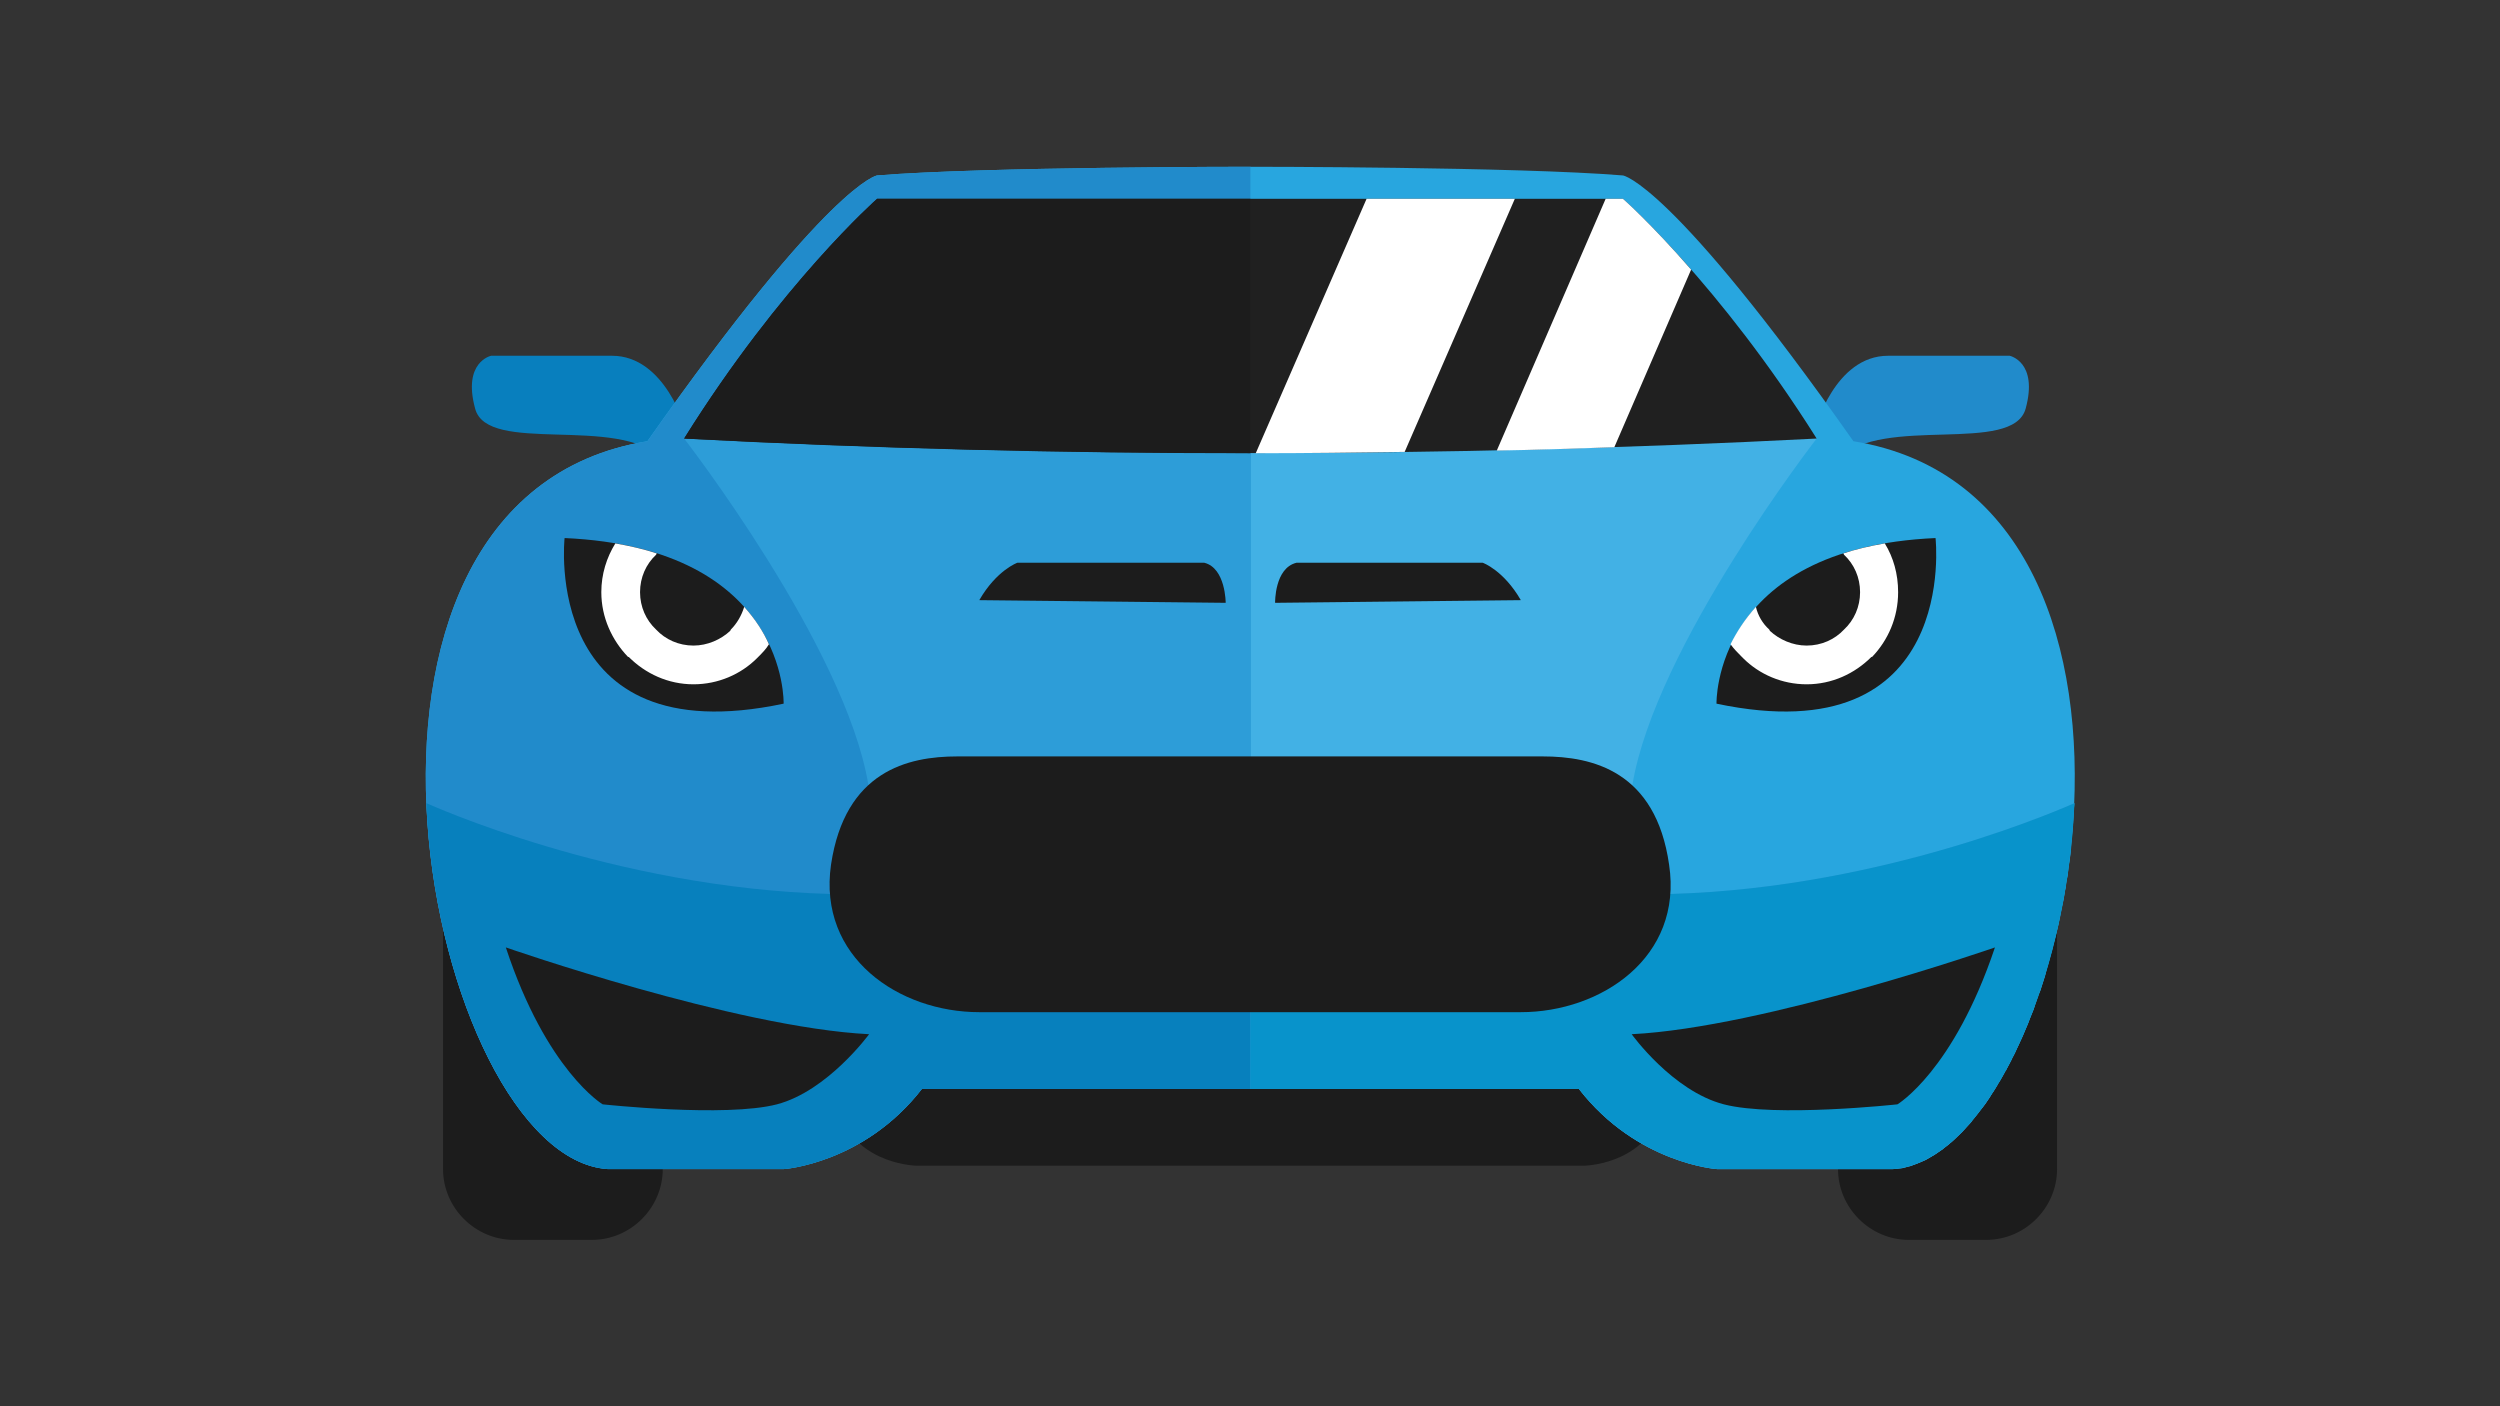 <?xml version="1.0" encoding="UTF-8" standalone="no"?>
<svg
   xmlns:dc="http://purl.org/dc/elements/1.1/"
   xmlns:cc="http://creativecommons.org/ns#"
   xmlns:rdf="http://www.w3.org/1999/02/22-rdf-syntax-ns#"
   xmlns:svg="http://www.w3.org/2000/svg"
   xmlns="http://www.w3.org/2000/svg"
   xmlns:sodipodi="http://sodipodi.sourceforge.net/DTD/sodipodi-0.dtd"
   xmlns:inkscape="http://www.inkscape.org/namespaces/inkscape"
   inkscape:version="1.0beta1 (32d4812, 2019-09-19)"
   id="svg13135"
   version="1.1"
   viewBox="0 0 508 285.75"
   height="1080"
   width="1920">
  <rect x="0" y="0" width="508" height="285.75" fill="#333333" stroke="none"/>
  <defs
     id="defs13129" />
  <sodipodi:namedview
     inkscape:window-maximized="0"
     inkscape:window-y="134"
     inkscape:window-x="20"
     inkscape:window-height="907"
     inkscape:window-width="1600"
     width="1920px"
     units="px"
     showgrid="false"
     inkscape:document-rotation="0"
     inkscape:current-layer="layer1"
     inkscape:document-units="mm"
     inkscape:cy="560"
     inkscape:cx="704.28571"
     inkscape:zoom="0.35"
     inkscape:pageshadow="2"
     inkscape:pageopacity="0.0"
     borderopacity="1.0"
     bordercolor="#666666"
     pagecolor="#ffffff"
     id="base" />
  <g
     id="layer1"
     inkscape:groupmode="layer"
     inkscape:label="Layer 1">
    <g
       transform="matrix(1.323,0,0,1.323,-654.573,-498.094)"
       id="g13185">
      <path
         inkscape:connector-curvature="0"
         fill-rule="evenodd"
         clip-rule="evenodd"
         fill="#1C1C1C"
         d="m 686.811,555.537 h 51.079 c 0,0 9.024,0 11.999,-7.999 l -13.126,-6.357 h -49.952 -49.947 l -13.231,6.357 c 3.078,7.999 12.102,7.999 12.102,7.999 z"
         id="path13137" />
      <path
         inkscape:connector-curvature="0"
         fill-rule="evenodd"
         clip-rule="evenodd"
         fill="#218BCB"
         d="m 773.58,442.307 c 0,0 2.976,-11.178 11.181,-11.178 8.307,0 18.667,0 18.667,0 0,0 4.409,0.922 2.462,8.103 -1.95,7.18 -21.949,0.922 -28.719,7.691 l -4.205,4.205 -1.229,-0.922 z"
         id="path13139" />
      <path
         inkscape:connector-curvature="0"
         fill-rule="evenodd"
         clip-rule="evenodd"
         fill="#087FBE"
         d="m 600.044,442.307 c 0,0 -3.078,-11.178 -11.282,-11.178 -8.204,0 -18.564,0 -18.564,0 0,0 -4.41,0.922 -2.461,8.103 1.846,7.18 21.948,0.922 28.718,7.691 l 4.102,4.205 1.334,-0.922 z"
         id="path13141" />
      <path
         inkscape:connector-curvature="0"
         fill-rule="evenodd"
         clip-rule="evenodd"
         fill="#1C1C1C"
         d="M 799.837,492.872 H 787.94 c -5.95,0 -10.872,4.819 -10.872,10.77 v 52.408 c 0,5.95 4.922,10.872 10.872,10.872 h 11.896 c 5.951,0 10.873,-4.922 10.873,-10.872 v -52.408 c 0.001,-5.951 -4.921,-10.77 -10.872,-10.77 z"
         id="path13143" />
      <path
         inkscape:connector-curvature="0"
         fill-rule="evenodd"
         clip-rule="evenodd"
         fill="#1C1C1C"
         d="m 573.685,492.872 h 12 c 5.948,0 10.872,4.819 10.872,10.77 v 52.408 c 0,5.95 -4.924,10.872 -10.872,10.872 h -12 c -5.949,0 -10.873,-4.922 -10.873,-10.872 v -52.408 c 10e-4,-5.951 4.924,-10.77 10.873,-10.77 z"
         id="path13145" />
      <path
         inkscape:connector-curvature="0"
         fill-rule="evenodd"
         clip-rule="evenodd"
         fill="#28A6DF"
         d="m 686.811,402.102 c 0,0 41.026,0 57.23,1.334 0,0 7.385,1.026 35.388,40.82 54.46,8.821 33.535,110.052 6.049,111.794 h -26.975 c 0,0 -12.307,-0.82 -21.229,-12.307 h -50.463 -50.459 c -8.924,11.486 -21.23,12.307 -21.23,12.307 h -26.974 c -27.591,-1.742 -48.412,-102.973 6.051,-111.794 27.999,-39.794 35.281,-40.82 35.281,-40.82 16.308,-1.334 57.331,-1.334 57.331,-1.334 z"
         id="path13147" />
      <path
         inkscape:connector-curvature="0"
         fill-rule="evenodd"
         clip-rule="evenodd"
         fill="#2D9DD8"
         d="m 813.377,499.847 v 0 l -0.105,1.128 v 0.204 l -0.099,1.23 -0.106,1.232 v 0.41 l -0.205,1.947 v 0.823 l -0.205,1.742 -0.204,1.127 -0.103,1.233 -0.308,1.332 v 0.409 0.103 l -0.103,0.41 -0.205,1.336 -0.308,1.332 -0.205,1.024 -0.307,1.643 -0.205,0.82 -0.205,0.819 -0.41,1.537 -0.205,0.823 -0.413,1.537 -0.308,1.024 -0.308,1.336 -0.204,0.615 -0.513,1.64 -0.308,0.614 -0.513,1.541 -0.204,0.717 -0.615,1.435 -0.205,0.618 -0.614,1.435 -0.209,0.513 -0.717,1.537 -0.205,0.413 c -0.205,0.513 -0.41,1.025 -0.718,1.435 l -0.103,0.205 v 0.103 c -0.307,0.513 -0.512,1.024 -0.819,1.537 v 0.103 h -0.103 l -0.103,0.205 -0.717,1.335 -0.312,0.41 c -0.205,0.513 -0.513,0.923 -0.819,1.435 v 0 l -0.103,0.103 c -0.205,0.41 -0.513,0.926 -0.82,1.336 l -0.204,0.308 c -0.308,0.409 -0.615,0.819 -0.923,1.127 l -0.205,0.308 c -0.308,0.409 -0.614,0.717 -0.926,1.127 l -0.103,0.208 c -0.307,0.41 -0.717,0.718 -1.024,1.127 L 796.452,550 c -0.308,0.41 -0.717,0.718 -1.024,1.025 l -0.205,0.204 c -0.308,0.308 -0.614,0.615 -0.922,0.82 l -0.209,0.205 c -0.409,0.311 -0.717,0.516 -1.024,0.823 l -0.205,0.103 c -0.308,0.205 -0.717,0.512 -1.024,0.717 L 791.633,554 c -0.308,0.205 -0.718,0.41 -1.024,0.615 l -0.205,0.103 c -0.312,0.103 -0.721,0.307 -1.028,0.409 l -0.205,0.103 c -0.41,0.103 -0.717,0.308 -1.127,0.41 h -0.103 c -0.308,0.103 -0.718,0.205 -1.127,0.308 h -0.103 v 0 c -0.414,0 -0.823,0.103 -1.233,0.103 h -26.975 c 0,0 -12.307,-0.82 -21.229,-12.307 h -50.463 v -29.949 c 0,0 30.875,0.925 64.512,0 33.539,-0.924 61.743,-13.846 62.054,-13.948 z"
         id="path13149" />
      <path
         inkscape:connector-curvature="0"
         fill-rule="evenodd"
         clip-rule="evenodd"
         fill="#42B1E5"
         d="m 686.811,442.102 v 57.95 l 58.668,-2.975 c 3.487,-21.231 28.306,-53.231 28.306,-53.231 l -15.077,-6.666 z"
         id="path13151" />
      <path
         inkscape:connector-curvature="0"
         fill-rule="evenodd"
         clip-rule="evenodd"
         fill="#218BCB"
         d="m 686.811,543.743 h -50.459 c -8.924,11.486 -21.23,12.307 -21.23,12.307 h -26.974 c -27.591,-1.742 -48.412,-102.973 6.051,-111.794 27.999,-39.794 35.281,-40.82 35.281,-40.82 16.309,-1.334 57.332,-1.334 57.332,-1.334 v 141.641 z"
         id="path13153" />
      <path
         inkscape:connector-curvature="0"
         fill-rule="evenodd"
         clip-rule="evenodd"
         fill="#0780BD"
         d="m 686.811,543.743 h -50.459 c -8.924,11.486 -21.23,12.307 -21.23,12.307 h -26.974 c -14.257,-0.923 -26.77,-28.512 -27.898,-56.203 0.308,0.103 28.513,13.024 62.05,13.947 33.642,0.925 64.512,0 64.512,0 v 29.949 z"
         id="path13155" />
      <path
         inkscape:connector-curvature="0"
         fill-rule="evenodd"
         clip-rule="evenodd"
         fill="#2D9DD8"
         d="m 686.811,442.102 v 57.95 l -58.666,-2.975 c -3.487,-21.231 -28.306,-53.231 -28.306,-53.231 l 14.973,-6.666 z"
         id="path13157" />
      <path
         inkscape:connector-curvature="0"
         fill-rule="evenodd"
         clip-rule="evenodd"
         fill="#1C1C1C"
         d="m 758.401,484.564 c 0,0 -0.615,-23.897 33.642,-25.437 0,10e-4 3.795,33.335 -33.642,25.437 z"
         id="path13159" />
      <path
         inkscape:connector-curvature="0"
         fill-rule="evenodd"
         clip-rule="evenodd"
         fill="#0893CB"
         d="m 686.811,543.743 h 50.463 c 8.922,11.486 21.229,12.307 21.229,12.307 h 26.975 c 14.258,-0.923 26.77,-28.512 27.899,-56.203 -0.311,0.103 -28.515,13.024 -62.054,13.947 -33.638,0.925 -64.512,0 -64.512,0 z"
         id="path13161" />
      <path
         inkscape:connector-curvature="0"
         fill-rule="evenodd"
         clip-rule="evenodd"
         fill="#1C1C1C"
         d="m 690.606,469.076 c 0,0 -0.103,-5.332 3.282,-6.153 h 28.617 c 0,0 3.18,1.129 5.845,5.743 z"
         id="path13163" />
      <path
         inkscape:connector-curvature="0"
         fill-rule="evenodd"
         clip-rule="evenodd"
         fill="#202020"
         d="m 744.041,407.025 c 0,0 14.77,13.026 29.744,36.82 -57.846,2.976 -116.1,2.976 -173.946,0 14.87,-23.794 29.64,-36.82 29.64,-36.82 40.206,0 74.564,0 114.562,0 z"
         id="path13165" />
      <path
         inkscape:connector-curvature="0"
         fill-rule="evenodd"
         clip-rule="evenodd"
         fill="#FFFFFF"
         d="m 744.041,407.025 c 0,0 4.311,3.795 10.463,10.873 l -11.795,27.281 c -6.049,0.205 -12.102,0.41 -18.052,0.513 l 16.72,-38.667 z m -33.535,38.871 c -7.59,0.103 -15.179,0.205 -22.872,0.205 l 17.023,-39.076 h 22.77 z"
         id="path13167" />
      <path
         inkscape:connector-curvature="0"
         fill-rule="evenodd"
         clip-rule="evenodd"
         fill="#1C1C1C"
         d="m 686.811,446.102 c -29.023,0 -58.049,-0.717 -86.972,-2.256 14.87,-23.794 29.64,-36.82 29.64,-36.82 h 57.332 z"
         id="path13169" />
      <path
         inkscape:connector-curvature="0"
         fill-rule="evenodd"
         clip-rule="evenodd"
         fill="#1C1C1C"
         d="m 686.811,492.667 h -45.023 c -7.59,0 -17.232,2.255 -19.386,16.614 -2.051,14.258 10.462,22.667 22.77,22.667 h 41.64 41.539 c 12.31,0 24.925,-8.409 22.769,-22.667 -2.049,-14.359 -11.794,-16.614 -19.384,-16.614 z"
         id="path13171" />
      <path
         inkscape:connector-curvature="0"
         fill-rule="evenodd"
         clip-rule="evenodd"
         fill="#1C1C1C"
         d="m 615.122,484.564 c 0,0 0.717,-23.897 -33.642,-25.437 0,10e-4 -3.693,33.335 33.642,25.437 z"
         id="path13173" />
      <path
         inkscape:connector-curvature="0"
         fill-rule="evenodd"
         clip-rule="evenodd"
         fill="#FFFFFF"
         d="m 612.864,475.437 c -0.82,-1.847 -2.051,-3.795 -3.795,-5.744 -0.41,1.332 -1.127,2.563 -2.051,3.487 l -0.103,0.205 c -1.437,1.332 -3.486,2.257 -5.641,2.257 -2.256,0 -4.307,-0.925 -5.744,-2.462 -1.539,-1.436 -2.461,-3.487 -2.461,-5.743 0,-2.258 0.922,-4.309 2.461,-5.743 l 0.103,-0.207 c -1.846,-0.615 -4,-1.127 -6.358,-1.537 -1.334,2.153 -2.154,4.717 -2.154,7.487 0,3.897 1.642,7.383 4.103,9.948 h 0.103 c 2.563,2.563 6.051,4.205 9.948,4.205 3.795,0 7.282,-1.539 9.745,-4 l 0.205,-0.205 c 0.614,-0.616 1.229,-1.232 1.639,-1.948 z"
         id="path13175" />
      <path
         inkscape:connector-curvature="0"
         fill-rule="evenodd"
         clip-rule="evenodd"
         fill="#1C1C1C"
         d="m 683.018,469.076 c 0,0 0,-5.332 -3.282,-6.153 h -28.718 c 0,0 -3.179,1.129 -5.846,5.743 z"
         id="path13177" />
      <path
         inkscape:connector-curvature="0"
         fill-rule="evenodd"
         clip-rule="evenodd"
         fill="#FFFFFF"
         d="m 760.557,475.437 c 0.922,-1.847 2.151,-3.795 3.897,-5.744 0.307,1.332 1.024,2.563 2.049,3.487 l 0.103,0.205 c 1.438,1.332 3.487,2.257 5.643,2.257 2.255,0 4.308,-0.925 5.742,-2.462 1.541,-1.436 2.463,-3.487 2.463,-5.743 0,-2.258 -0.922,-4.309 -2.463,-5.743 l -0.103,-0.207 c 1.848,-0.615 4,-1.127 6.36,-1.537 1.332,2.153 2.049,4.717 2.049,7.487 0,3.897 -1.536,7.383 -3.999,9.948 h -0.103 c -2.563,2.563 -6.05,4.205 -9.947,4.205 -3.795,0 -7.282,-1.539 -9.745,-4 l -0.205,-0.205 c -0.614,-0.616 -1.23,-1.232 -1.741,-1.948 z"
         id="path13179" />
      <path
         inkscape:connector-curvature="0"
         fill-rule="evenodd"
         clip-rule="evenodd"
         fill="#1C1C1C"
         d="m 745.377,535.333 c 0,0 6.254,8.717 14.151,10.77 7.9,2.05 26.666,0 26.666,0 0,0 8.618,-5.13 14.975,-24.101 0,0 -35.383,12.307 -55.792,13.331 z"
         id="path13181" />
      <path
         inkscape:connector-curvature="0"
         fill-rule="evenodd"
         clip-rule="evenodd"
         fill="#1C1C1C"
         d="m 628.248,535.333 c 0,0 -6.358,8.717 -14.153,10.77 -7.897,2.05 -26.769,0 -26.769,0 0,0 -8.614,-5.13 -14.872,-24.101 0,0 35.283,12.307 55.794,13.331 z"
         id="path13183" />
    </g>
  </g>
</svg>
